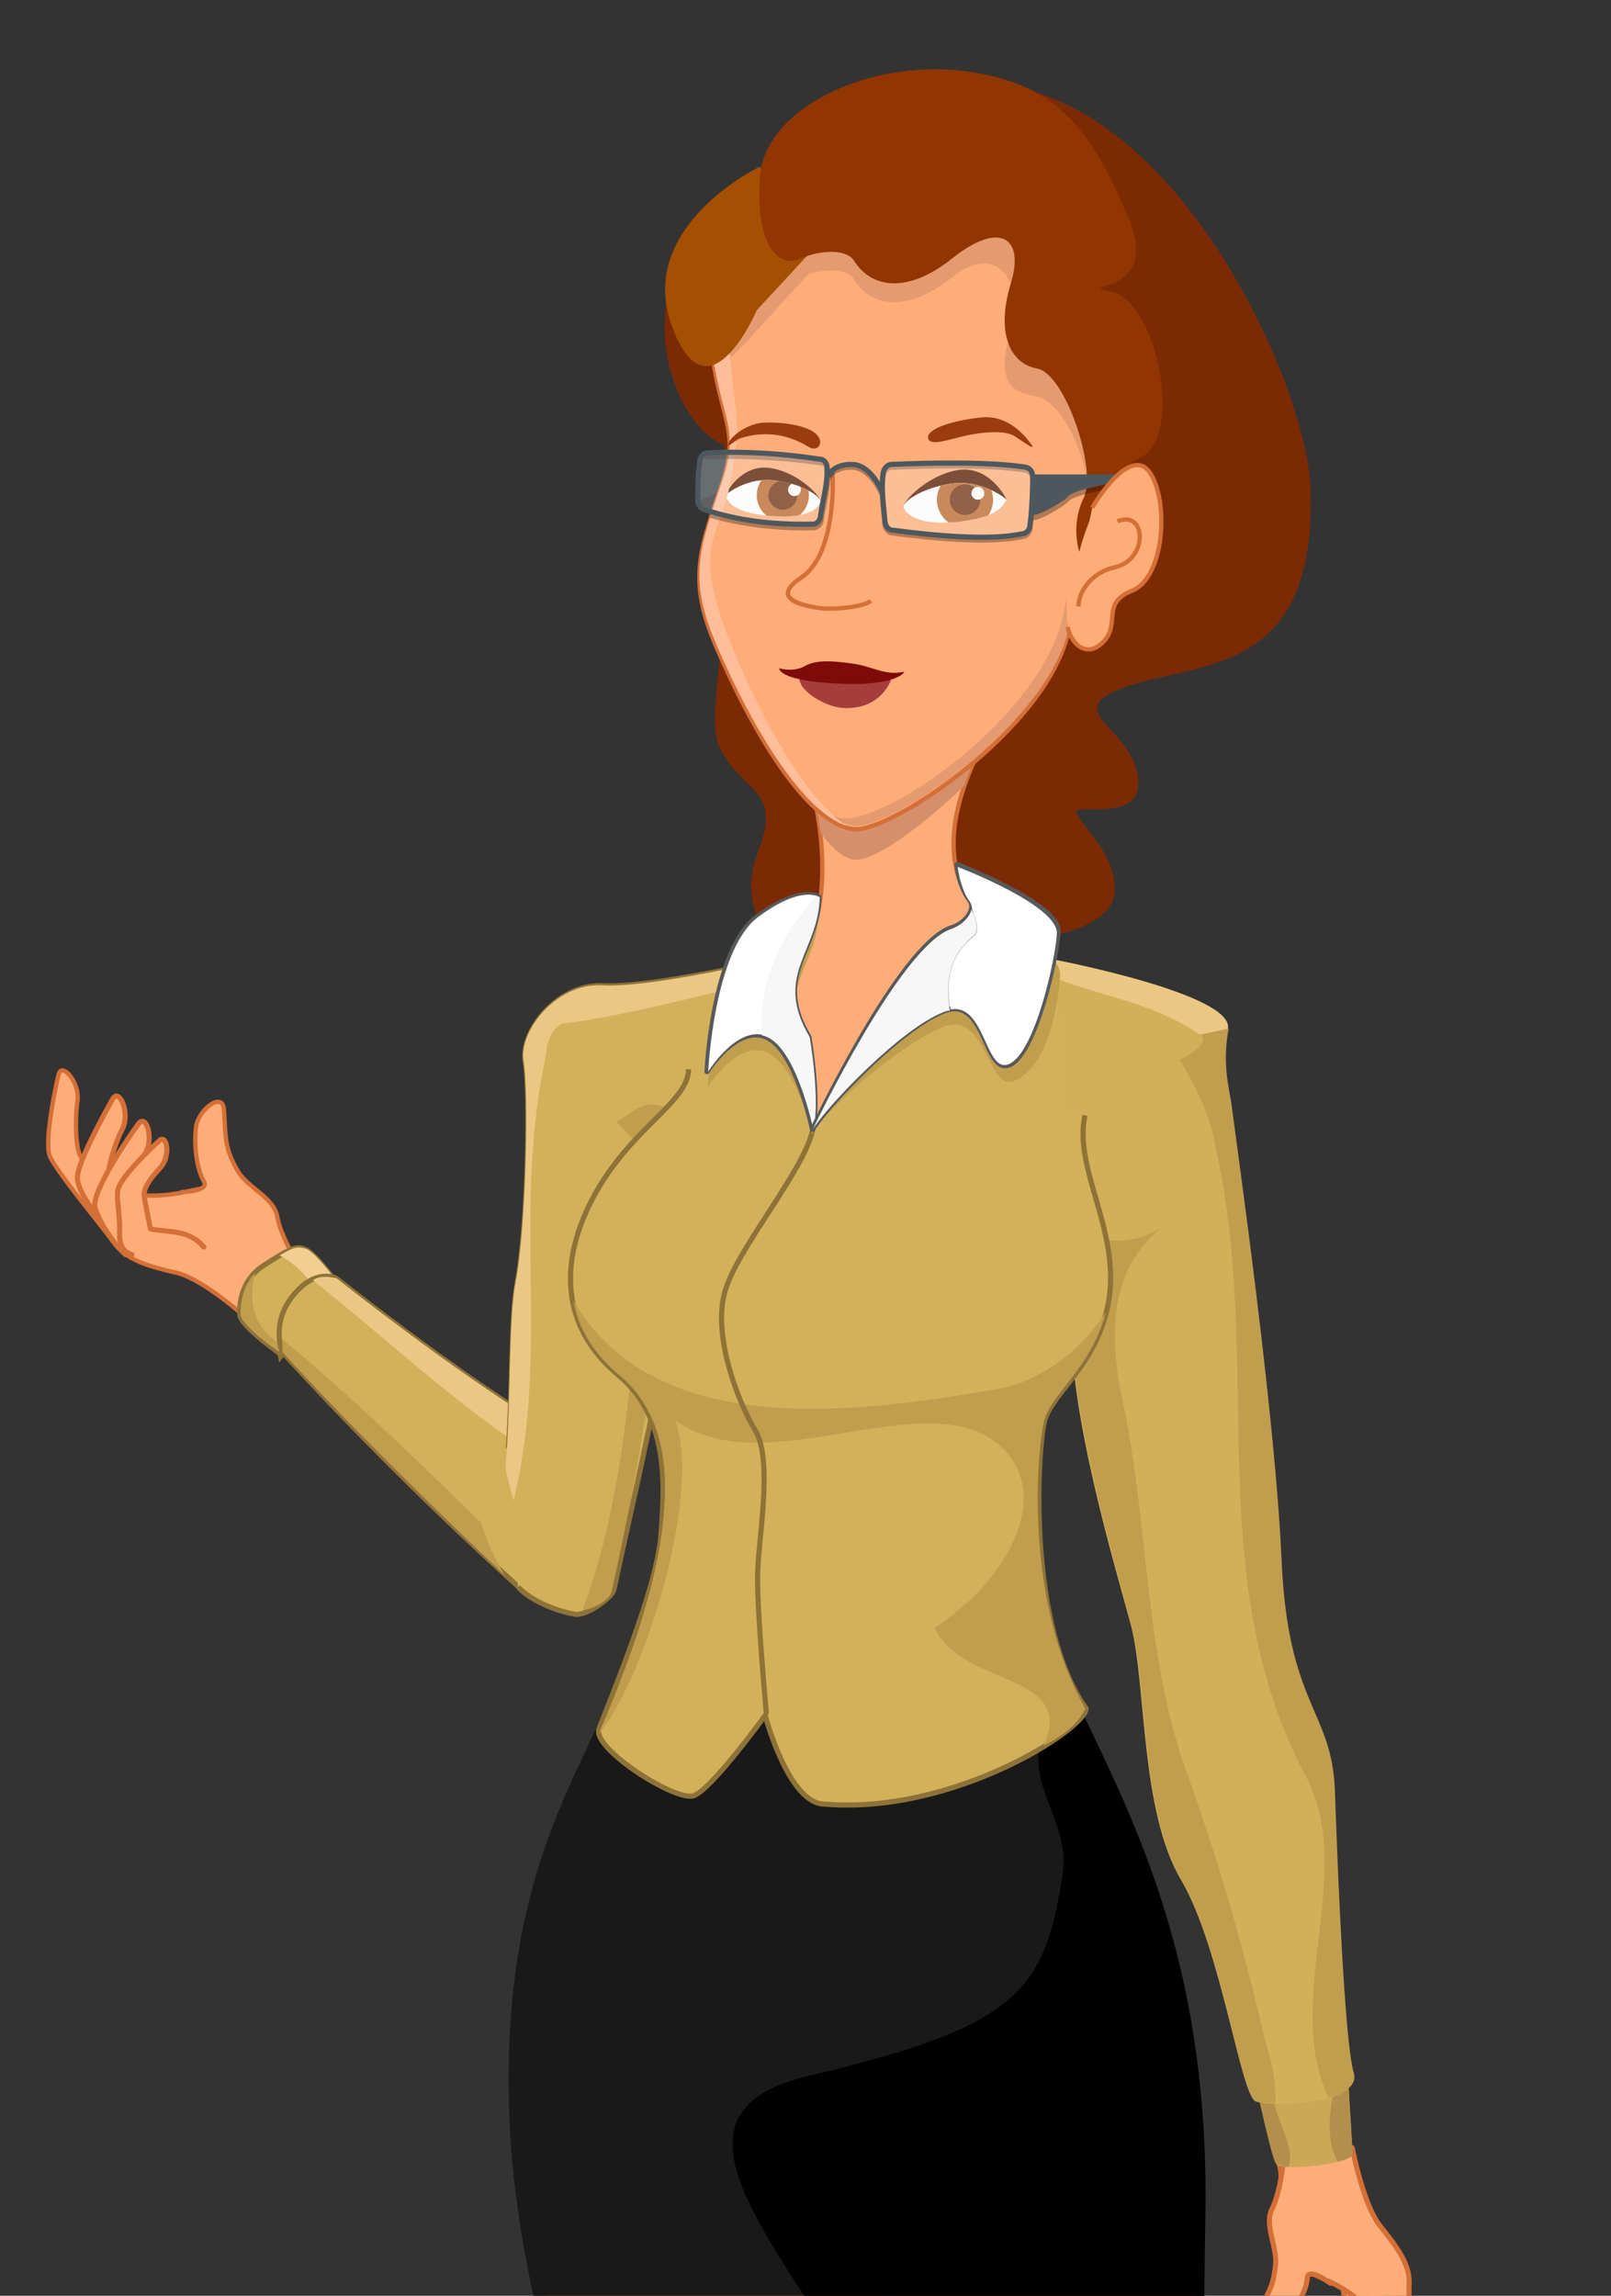 <?xml version="1.0" encoding="utf-8"?>
<!-- Generator: Adobe Illustrator 19.0.0, SVG Export Plug-In . SVG Version: 6.00 Build 0)  -->
<svg version="1.1" id="Capa_1" xmlns="http://www.w3.org/2000/svg" xmlns:xlink="http://www.w3.org/1999/xlink" x="0px" y="0px"
	 viewBox="0 0 401.5 572" style="enable-background:new 0 0 401.5 572;" xml:space="preserve">
<rect x="0" y="0" width="401.5" height="572" fill="#333333" stroke="none"/>
<style type="text/css">
	.st0{clip-path:url(#XMLID_54_);}
	.st1{fill:#C6C6C6;stroke:#575A5B;stroke-width:1.282;stroke-linecap:round;stroke-linejoin:round;stroke-miterlimit:10;}
	.st2{fill:#FEAD78;stroke:#D36F37;stroke-width:1.071;stroke-miterlimit:10;}
	.st3{fill:#FEAD78;stroke:#D36F37;stroke-width:1.262;stroke-linecap:round;stroke-linejoin:round;stroke-miterlimit:10;}
	.st4{fill:#D3B15A;stroke:#8E7338;stroke-width:1.282;stroke-miterlimit:10;}
	.st5{fill:#C19D4E;}
	.st6{fill:#F2CF91;}
	.st7{fill:#EAC883;}
	.st8{fill:#BF070F;stroke:#7F0A0A;stroke-width:1.305;stroke-miterlimit:10;}
	.st9{fill:#FEAD78;stroke:#D36F37;stroke-width:1.107;stroke-miterlimit:10;}
	.st10{fill:#E89669;}
	.st11{fill:#191919;}
	.st12{fill:#D3B15A;}
	.st13{fill:#FEAD78;stroke:#D36F37;stroke-width:1.262;stroke-miterlimit:10;}
	.st14{fill:#CCA756;}
	.st15{fill:#B2904B;}
	.st16{fill:#D2AF58;}
	.st17{fill:none;stroke:#8E7338;stroke-width:1.282;stroke-miterlimit:10;}
	.st18{fill:#3D4447;}
	.st19{fill:#7C2A04;}
	.st20{fill:#D68F6B;}
	.st21{fill:#A53D3D;}
	.st22{fill:#7F0A0A;}
	.st23{fill:#571B01;}
	.st24{fill:#FFFFFF;}
	.st25{clip-path:url(#XMLID_55_);}
	.st26{fill:#BC682A;}
	.st27{fill:#713213;}
	.st28{clip-path:url(#XMLID_56_);}
	.st29{fill:#9B3C0C;}
	.st30{fill:#E59A70;}
	.st31{fill:#FFBD99;}
	.st32{fill:#A54F02;}
	.st33{fill:#913601;}
	.st34{fill:#F7F7F7;}
	.st35{opacity:0.3;enable-background:new    ;}
	.st36{opacity:0.3;}
	.st37{fill:none;stroke:#000000;stroke-width:1.282;stroke-miterlimit:10;}
	.st38{fill:#4D585E;}
	.st39{opacity:0.24;}
	.st40{fill:#F2F2F2;}
	.st41{fill:none;stroke:#4D585E;stroke-width:1.282;stroke-miterlimit:10;}
</style>
<g id="XMLID_2015_">
	<defs>
		<rect id="XMLID_1988_" x="0" width="401.5" height="572"/>
	</defs>
	<clipPath id="XMLID_54_">
		<use xlink:href="#XMLID_1988_"  style="overflow:visible;"/>
	</clipPath>
	<g id="XMLID_19668_" class="st0">
		<g id="XMLID_19813_">
			<path id="XMLID_19815_" class="st1" d="M374.4,232"/>
			<path id="XMLID_19814_" class="st1" d="M374.4,232"/>
		</g>
		<g id="XMLID_19669_">
			<g id="XMLID_19771_">
				<g id="XMLID_19791_">
					<g id="XMLID_19806_">
						<g id="XMLID_19807_">
							<path id="XMLID_19812_" class="st2" d="M62.1,329c0,0-11.2-10.3-18.2-11.9s-12.6-3.2-15.7-7.7c-3.1-4.3-14.4-17.8-15.8-21.4
								c-1.4-3.6,1.4-17.1,2.2-20.3s5.4,2,4.7,6.7c-0.7,4.7-0.4,12.4,0.9,13.9s5.6,7.2,9.7,8.5c4.1,1.3,9.4,1.4,14.6,0.5
								c5.2-0.9,16.2-4.7,21.8,2.9s3.6,10.3,9,14.2C80.6,318.2,62.1,329,62.1,329z"/>
							<path id="XMLID_19811_" class="st2" d="M73.8,314.2c0,0-3.8-6.3-4.7-11c-0.7-4.7-7.2-7.2-9.7-11.2c-3.6-6.1-3.1-8.6-3.6-15.7
								c-0.4-4.5-6.7,0.4-7,4.9c-0.5,4.9,0.4,10.4,2,13.1s-5.8,2.7-5.8,2.7"/>
							<path id="XMLID_19810_" class="st3" d="M30.1,310.8c-5.4-7.2-11-13.7-10.8-17.6c0.2-4,7.2-16.6,8.8-19.4
								c1.6-2.9,4.5,3.6,2.3,7.7s-4.1,12.1-3.6,13.9c0.5,1.8,5.4,7,6.8,10.6"/>
							<path id="XMLID_19809_" class="st3" d="M31.3,312.6c-3.1-2.9-6.5-7.9-7.6-11.7s8.8-18.2,10.8-20.9c2-2.7,4.1,4,1.4,7.9
								c-2.7,4-5.6,11.2-5,13c1.3,1.3,6.7,5.9,9.4,8.3"/>
							<path id="XMLID_19808_" class="st3" d="M32.9,312.6c-1.6-0.5-3.2-1.6-3.1-5.4c0.2-4.3-0.9-8.6-0.4-10.8
								c0.7-3.2,8.3-10.4,10.3-12.2c2-1.8,2.9,4,0.2,6.8c-2.7,2.9-4,5-4,6.7c0,0.7,1.1,5.9,1.6,8.5c4.3,0.9,9.5,0,13.3,4.5"/>
						</g>
					</g>
					<g id="XMLID_19802_">
						<path id="XMLID_19805_" class="st4" d="M59.8,327.9c0,0-1.1-8.1,5.9-12.6s8.1-4.9,10.4-4c2.3,0.9,7.6,8.1,7.6,8.1l-13.5,18.2
							C70.2,337.5,61,331.3,59.8,327.9z"/>
						<path id="XMLID_19804_" class="st5" d="M71.5,335.8l-1.1,1.6c0,0-9.2-6.1-10.4-9.5c0,0-0.7-6.1,3.6-10.8
							C61.6,324.7,63.4,331.9,71.5,335.8z"/>
						<path id="XMLID_19803_" class="st6" d="M80.3,324c-2.9-5.2-6.3-9-10.6-11.2c3.6-2.2,4.7-2.3,6.7-1.6c2.3,0.9,7.6,8.1,7.6,8.1
							L80.3,324z"/>
					</g>
					<path id="XMLID_19798_" class="st4" d="M139.5,400.5c3.2-3.4,5.8-7.4,7.7-11.7c2.5-5,3.8-9.9,2.7-15.5c-0.9-4.1-2.3-7.9-4-11.9
						c0,0,0,0,0-0.2c-0.7-0.4-1.3-0.7-2-1.1c-23.2-12.2-60.1-41.6-60.1-41.6s-5-2.7-10.6,4.1c-5.8,6.8-2.9,14.2-2.9,14.2
						c19.8,21.6,39.2,40.7,59.4,59C131,397.9,138.6,401.4,139.5,400.5z"/>
					<path id="XMLID_19795_" class="st7" d="M149.4,371.7c-0.9-3.4-2.2-6.8-3.4-10.3c0,0,0,0,0-0.2c-0.7-0.4-1.3-0.7-2-1.1
						c-23.2-12.2-60.1-41.6-60.1-41.6s-4-1.1-5.9,0.5c18.7,14.8,35.1,30.6,56.2,44.3C138.4,366.8,144.7,368.8,149.4,371.7z"/>
					<path id="XMLID_19792_" class="st5" d="M70.4,333.7c0,2.3,0,3.2,0,3.2c16.2,17.8,37.3,38.5,55.4,55.6
						c-2.5-4.1-4.5-8.6-5.9-13.1C103.7,363.6,87.8,348.1,70.4,333.7z"/>
				</g>
				<g id="XMLID_19772_">
					<path id="XMLID_19787_" class="st8" d="M130.1,396.3"/>
					<path id="XMLID_19783_" class="st8" d="M122.6,386.6"/>
					<path id="XMLID_19779_" class="st4" d="M129.1,395.4c3.6,3.6,9.2,5.9,14.2,6.8c2.7,0.5,9.2-4,9.7-6.1
						c6.1-29,19.4-81.4,16.2-104.2c4.3-15.7,11.9-33.5,21.6-52.4c0,0-29,6.7-40.3,6.1c-11.5-0.7-20.9,11.5-19.6,18.9
						c1.3,7.4,0.7,41-2,55.1c-1.6,8.6-1.1,25-2.2,41.2"/>
					<path id="XMLID_19776_" class="st5" d="M166.9,276.4c-5.9-2.7-7-0.7-13.3,3.1c8.5,8.1,9.2,12.6,5.8,26.6
						c-1.1,30.4-3.6,67.1-14.2,94.9c1.8,0.4,6.7-2.2,7.2-4.3c13.1-58.5,13.9-91.3,11.9-114.3L166.9,276.4z"/>
					<path id="XMLID_19773_" class="st7" d="M150.1,245.5c-11.5-0.7-20.9,11.5-19.6,18.9c1.3,7.4,0.7,41-2,55.1
						c-1.8,9.5-1.1,28.6-2.5,46.3c0.5,2.7,1.3,5.4,2,8.1c9.2-38.3-0.5-71.3,8.1-111.2c0-2.5,1.3-6.3,3.8-7.6
						c16.9-2.2,31.7-6.5,48.2-10.1l2.3-5.6C190.6,239.4,161.6,246.2,150.1,245.5z"/>
				</g>
			</g>
			<path id="XMLID_19770_" class="st9" d="M244.3,920.7c-2.7-5-5.8-19.6-6.5-46.1c-0.7-26.5,3.4-60.7,3.4-73.6
				c0-68.8-7.2-81.2-11.5-106.7c-4.3-25.4-7.6-81.2-7.9-106.4c-0.4-25.2-7-70.9-7-70.9l-27.2-110.3l-26.5-3.8
				c-5.4,32.6-33.3,51.5-30.8,123.7c2.5,72.2,44.1,146,50,194.2c5.9,48.4,33.5,182.7,33.8,184.1c0.9,8.5,0.9,18.4-2.5,23.6
				c-7.7,12.1-23.9,35.1-31.5,39.1c-7.6,4.1-2.9,11.2,9.4,9.9c12.2-1.1,16.9,5.2,29.2-12.2c12.2-17.5,16.4-20.5,21.6-25.2
				C245.5,935.4,250.2,931.8,244.3,920.7z"/>
			<path id="XMLID_19769_" class="st9" d="M352.6,959.5c-7-5.6-10.6-19.8-16.9-32.6c-3.8-7.7-6.8-19.8-8.6-28.6
				c-0.5-1.8-2.2-6.3-5.6-33.7c-3.4-27.5-5.4-131.6-14-169c-8.6-37.4-11.7-58.5-10.1-143.3c1.4-75.4-26.8-112.1-39.1-143.5l-0.5-1.6
				c-1.3-3.4-2.3-6.7-3.2-9.9c-0.2,0.2-0.4,0.4-0.5,0.4v-0.2c-14.2,10.8-59,10.3-64.8,9c-5.8-1.1-7-0.7-8.6,3.1
				c-1.6,4-0.7,7-2.3,14.4c-1.3,5.9,4.1,8.3,11,9.2c0,1.8,0,2.9,0,2.9s0,0-1.6,16.4c-1.6,16.4,6.3,42.8,15.7,46.8l9.7,13.1
				c2,5.4,2.7,10.3,2.7,10.3c3.1,38.9,11.7,92,19.4,116.8c7.7,24.8,22.7,63.9,24.1,99c1.6,35.1,7.7,61.6,16.4,84.1
				c8.6,22.7,21.8,69.3,26.1,81.2c2.9,6.7,6.5,14.6,4.3,22.5c-3.6,12.4,2,14.9,8.3,18.5c6.3,3.6,8.5,11.5,14.9,24.8
				c4.5,9.4,24.8,9.7,32.2-0.5C363.4,966.2,357.3,963.1,352.6,959.5z"/>
			<path id="XMLID_19768_" class="st10" d="M193.1,699.4c-1.1-16.6-8.1-30.1-15.7-44.3c-4.9,0.7-9.7,1.4-14.6,2.3
				c8.3,23.6,15.3,45.2,17.5,63.2c5.9,48.4,33.5,182.7,33.8,184.1c0.9,8.5,0.9,18.4-2.5,23.6c-5.9,9.2-16.9,25-25.2,33.7
				c5-2.7,4,0.2,14.2-8.3c10.1-8.5,22.1-33.1,20-43.4C204.8,840,198.2,770.5,193.1,699.4z"/>
			<path id="XMLID_19766_" class="st10" d="M268.4,779.2c-4.7-48.6-5.4-81-25-131c-3.8,0.5-1.8-0.4-5.4,0c8.1,24.7,20,59,21.2,90.2
				c1.6,35.1,7.7,61.6,16.4,84.1c8.6,22.7,21.8,69.3,26.1,81.2c2.9,6.7,6.5,14.6,4.3,22.5c-2.5,9.2-0.4,13,3.6,15.8
				c2.7-9.5-0.5-20.9-3.2-31.3C297.5,870.8,272.2,818.2,268.4,779.2z"/>
			<g id="XMLID_19760_">
				<g id="XMLID_1927_">
					<path id="XMLID_1929_" class="st11" d="M171.9,695.3c14.2,5,30.1,6.1,45,6.1c5.8,0,16.9-0.5,16.9-0.5l16.2-1.6
						c0,0,23.9-4.7,35.5-9.9c7.4-3.2,14.4-7,21.4-10.8c-5.9-29.5-7.9-55.1-6.7-126.7c1.1-59.9-16-95.2-29.7-123.7
						c-3.6-7.4-7-14.4-9.5-21.1l-0.5-1.6c-1.3-3.4-2.3-6.7-3.1-9.7l-1.3-5l-3.1,2.9l-1.1,0.9c-8.8,6.7-31.9,9-50.4,9
						c-6.8,0-10.8-0.4-11.9-0.5c-2.7-0.5-4.3-0.7-5.8-0.5l-22.9-2.7l-0.7,3.1c-2.7,10.6-7.7,19.4-12.8,30.1
						c-9.5,20.2-22.1,45.2-20.5,93.2c1.4,43,16.7,86.4,30.1,124.7C162.7,666.3,168.1,681.6,171.9,695.3z"/>
				</g>
			</g>
			<path id="XMLID_19759_" d="M250.2,699.8c0,0,23.9-4.7,35.5-9.9c7.4-3.2,14.4-7,21.4-10.8c-5.9-29.5-7.9-55.1-6.7-126.7
				c1.1-59.9-16-95.2-29.7-123.7c-1.1-2.2-2.2-4.5-3.2-6.7c-19.4,18.2,0,28.3-2.7,45.2c-4.5,28.8-10.8,37.6-63.2,50
				c-52.4,12.4,18.4,61.9,33.3,122.2c14.9,60.3-45.5,34.9-18.2,62.5c5.8,0,16.9-0.5,16.9-0.5L250.2,699.8z"/>
			<path id="XMLID_19758_" class="st11" d="M245.2,964.2c0.9,2.5-2,3.8-6.8,2.3c-4.9-1.4-5.4-4.1-5.4-4.1l0.4-19.6l15.5-6.1
				C248.8,936.7,241.4,952.7,245.2,964.2z"/>
			<path id="XMLID_19757_" d="M242.1,916.2c-2.5,1.8-13.7,16.6-18,32.4c-4.5,15.8-17.1,18.9-21.1,19.3c-4,0.4-11-6.1-17.6-6.3
				c-6.7-0.2-12.2,6.3-14.6,9.5c-2.3,3.4-0.2,8.3,1.1,9.5c1.3,1.3,28.3,5.8,38.9-0.5c10.6-6.3,15.8-22.5,22-27.2
				c6.1-4.9,15.1-7.7,16-16C249.7,928.4,245.9,913.5,242.1,916.2z"/>
			<g id="XMLID_19754_">
				<path id="XMLID_19756_" class="st11" d="M305.8,963.3c-1.1,2.7,1.8,4,6.8,2.9c5-1.1,5.9-3.8,5.9-3.8l-1.4-20.3l-14.2-2.5
					C302.9,939.4,310.5,951.6,305.8,963.3z"/>
				<path id="XMLID_19755_" d="M306.2,918.5c3.2-0.9,3.6,5.4,11.2,21.4C320.9,950.7,328,964,340,968c4.1,0.7,13-7.6,19.6-5
					c3.8,1.4,8.8,9.4,8.5,13.7c-0.4,4.3-4.1,5-5.8,5.9c-1.8,0.7-18.2,4.1-29.2-3.2c-11-7.4-11.7-23.8-18-29.3
					c-6.3-5.6-11.5-5.9-13.7-14.6C300.4,930.4,301.1,920.1,306.2,918.5z"/>
			</g>
			<path id="XMLID_19753_" class="st12" d="M221.2,233.4c0,0-29.7,6.1-36.2,9.2c-6.7,3.1-14.6,26.3-18.9,39.6
				c-4.1,13.3,116.8,8.8,120.6,3.1c4-5.8,7.6-33.5-5-39.2C269.5,240.1,238.7,232.5,221.2,233.4z"/>
			<g id="XMLID_19739_">
				<g id="XMLID_19747_">
					<path id="XMLID_19752_" class="st13" d="M340.4,560.3c0,4.3,0.5,14.2-0.2,17.3s-8.6,10.6-10.4,12.4c-1.8,1.8-2.7-3.8-0.2-6.5
						s5.8-8.1,5.6-9.5c-0.2-1.4-0.5-7.2-2.7-9.9"/>
					<path id="XMLID_19751_" class="st13" d="M345.1,564.8c-0.4,5,0,14.6-1.1,18.2s-11,11.7-13.5,13.7c-2.5,2-2.9-4.7,0.5-7.6
						c3.4-2.9,7.6-9,7.6-10.8c0-1.8,0-8.6-2.3-11.9"/>
					<path id="XMLID_19750_" class="st13" d="M348.1,568.9c-0.7,5-1.3,18-2.5,21.4c-1.3,3.4-11.9,11-14.4,12.8
						c-2.5,1.8-2.5-4.9,0.9-7.6c3.4-2.7,8.1-8.5,8.1-10.3c0-1.8,0.5-8.6-1.4-12.1"/>
					<path id="XMLID_19749_" class="st3" d="M337,535.1c0,0,2.7,14,6.8,19.3c4.1,5.2,7.6,9.5,7.4,14.6c-0.2,5,0.7,21.4-0.4,25
						c-0.9,3.6-10.8,12.1-13.1,14s-3.1-4.5,0.4-7.6c3.4-3.1,7.2-9.2,7.2-11s-0.2-8.6-2.5-11.9c-2.3-3.2-6.3-6.5-10.6-8.6
						c-4.3-2.3-14.9-5.6-14.8-14.4c0.2-8.8,3.1-9.7,1.3-15.7C316.6,532.8,337,535.1,337,535.1z"/>
					<path id="XMLID_19748_" class="st3" d="M319.7,539.6c0,0-0.7,6.8-2.7,10.8c-2,4,1.4,9.5,0.9,13.9c-0.7,6.7-2.5,8.1-6.1,13.9
						c-2.3,3.6,5.2,3.4,8.1,0.4c3.2-3.4,5.8-8.1,5.9-11c0.2-2.9,5.8,1.3,5.8,1.3"/>
				</g>
				<path id="XMLID_19746_" class="st14" d="M313,519.3c0,0,3.8,17.8,5,19.8c1.3,2,19.3,0.2,19.1-2.7c-0.2-2.9-1.3-21.6-1.3-21.6
					L313,519.3z"/>
				<path id="XMLID_19745_" class="st15" d="M337.1,536.4c-0.2-2.9-1.3-21.6-1.3-21.6l-6.5,1.3c1.8,0.5,0.9,3.6,3.2,3.6
					c-1.1,6.7-2.2,13.1,0.9,18.9C335.9,538,337.3,537.3,337.1,536.4z"/>
				<path id="XMLID_19744_" class="st15" d="M313,519.3c0,0,3.8,17.8,5,19.8l3.1,0.9c2.2-6.7-5.6-14-3.4-21.6L313,519.3z"/>
				<path id="XMLID_19743_" class="st16" d="M263.2,239.2c0,0,44.5,8.6,42.8,17.1c-1.6,8.6,0.2,14.2,0.7,18.7
					c1.6,11,11,77,12.4,113.8c1.6,36.5,12.4,37.4,13.3,57.6c0.7,20.3,2.3,62.3,4.7,70.2c2.3,7.9-20.3,8.3-24.1,7
					c-3.8-1.3-8.6-38.2-18.7-55.3c-10.1-17.1-8.6-48.2-12.4-63.2c-4-14.8-15.7-53.8-14.8-76.3"/>
				<path id="XMLID_19742_" class="st5" d="M296.5,443.7c-11.2-29.9-9.9-59.9-16.2-92.3c-3.8-16.2-5-34.9,9.9-46.1
					c-7.7,5.6-18.5,5.2-24.3-2l1.3,25.4c-0.7,22.7,11,61.6,14.8,76.3c4,14.8,2.3,45.9,12.4,63.2c10.1,17.1,14.9,54,18.7,55.3
					c0.9,0.4,2.5,0.5,4.7,0.5c0.4-5.2-0.9-10.3-2.5-15.5C310.1,486,304,464.7,296.5,443.7z"/>
				<path id="XMLID_19741_" class="st5" d="M299,257.7c2.5,1.3-1.3,5-5,6.3c3.8,6.3,7.6,13.7,8.8,21.2
					c12.4,53.6-3.8,107.3,22.5,157.1c13,23.8-5.8,55.8,5.8,80.3c4.1-1.1,7.2-3.1,6.3-6.1c-2.3-7.7-4-49.9-4.7-70.2
					c-0.7-20.3-11.7-21.1-13.3-57.6S308.3,286,306.9,275c-0.7-4.5-2.3-10.1-0.7-18.7L299,257.7z"/>
				<path id="XMLID_19740_" class="st7" d="M306,256.3c1.6-8.6-42.8-17.1-42.8-17.1l0.2,4.7c12.1,4.5,24.8,6.3,35.6,13.9"/>
			</g>
			<g id="XMLID_19735_">
				<path id="XMLID_19738_" class="st4" d="M270.4,277.9c-2.9,13,8.3,27.9,6.1,45c-2.3,16.9-14.4,23.9-16.2,31.3
					s-4.3,50.8,10.4,71.5c0,5-33.1,26.5-65.2,23.8c-9,0-14.8-22.1-14.8-22.1s-13.3,18.4-17.8,20c-4.5,1.6-25.6-11.9-23.6-16.7
					c8.3-20.9,14.9-38.5,15.5-49.3c0.5-8.6,2.7-27.7-10.6-38.7s-15.7-26.6-6.5-44.1c9.2-17.5,23.9-23.9,23.9-32.2"/>
				<path id="XMLID_19737_" class="st5" d="M275.6,327c-6.8,10.1-16.9,17.8-28.8,19.4c-34.9,5.9-83.7,12.1-103.9-22.3
					c1.3,7,5,13.1,11.3,18.4c13.3,11,11.9,28.4,11,37.1c-2.2,19.8-11.5,42.1-16,52.4c10.8-12.4,25.9-59.2,19.1-78.1
					c22.5,16.2,62.3-9.9,81,6.3c13.5,12.4,1.6,33.8-16.4,45.4c7,14.8,35.5,11,27.2,29.3c5.8-2.9,8.8-5.9,10.4-9.2
					c-15.3-26.8-12.1-64.1-10.3-71.5C261.7,347.4,272,340.9,275.6,327z"/>
				<path id="XMLID_19736_" class="st17" d="M191,427.1c-1.1-12.4-2.2-27.2-2.2-33.3c-0.2-8.6,4.1-29.3-0.5-37.3
					c-4.7-7.7-10.6-23.9-7.7-34.4c2.7-10.6,20.2-30.8,22-40.9"/>
			</g>
			<g id="XMLID_19670_">
				<path id="XMLID_19734_" class="st18" d="M194.6,114.4h-20.5c0,0-0.4,7.7-0.5,9.7c-0.2,2,8.1-2.9,9.2-4.3c1.1-1.4,9-2.9,10.3-3.1
					C193.7,115.5,194.6,114.4,194.6,114.4z"/>
				<path id="XMLID_19733_" class="st19" d="M249.7,234.9c0,0,27.5-1.1,28.1-12.8s-14-20.5-8.1-20.5s16.4,1.1,13.5-9.9
					c-2.9-11.2-19.8-15.1-1.1-21.1c18.7-5.8,46.1-3.4,44.5-49.1c-0.9-25.6-34-100.1-82.4-100.8c-49.1-0.5-40.3,15.1-54.4,25.7
					c-14,10.6-28.8,14.4-15.1,45.2c16.7,38-1.1,83.2,4.7,94.7c5.8,11.7,15.8,9.9,9.4,26.3c-6.5,16.4,8.8,33.3,19.8,25.2
					C219.2,229.6,249.7,234.9,249.7,234.9z"/>
				<path id="XMLID_19732_" class="st2" d="M201.6,193.6c0,0,8.1,25.2-0.9,43.2c-11.3,22.9-3.2,17.6-1.6,27.7
					c1.6,9.9,3.4,16.9,3.4,16.9s16-25.6,21.6-29.3c5.6-4,21.6-22.5,21.6-22.5c-11-11-10.1-25.9-1.1-43.7L201.6,193.6z"/>
				<path id="XMLID_19731_" class="st20" d="M213.1,214.2c4.5,0.4,16-7.6,27.2-18.4c1.1-3.2,2.5-6.5,4.3-9.9l-43,7.7
					c0,0,1.8,5.9,2.9,13.9C207.5,211.6,210.4,214,213.1,214.2z"/>
				<path id="XMLID_19730_" class="st19" d="M190.6,50.5c0,0-16.9-0.9-23,18.2c-6.1,19.1,3.1,38.5,13.1,42.3
					C190.6,114.8,190.6,50.5,190.6,50.5z"/>
				<path id="XMLID_19729_" class="st2" d="M227.3,43.2c-32,0-52,11.2-50.6,36.2c1.4,25.2,8.5,25.9,3.2,41.4
					c-5.2,15.5-8.8,23.4-1.4,40.3c12.4,28.8,25.4,45,34.6,45.5s46.8-24.5,52.9-48.2c6.1-23.6,15.1-59.9,8.8-81
					C268.2,56.7,258.3,43.2,227.3,43.2z"/>
				<path id="XMLID_19728_" class="st2" d="M207.4,117.1c0.5,5,0.2,21.6-7.7,26.8s0.2,7,4.5,7.6c4.3,0.5,11.3-0.4,12.8-1.8"/>
				<path id="XMLID_19727_" class="st21" d="M210.2,176.4c-4.1-0.2-10.6-3.8-11-7.2l23-0.5C222.5,168.6,220.1,176.9,210.2,176.4z"/>
				<path id="XMLID_19726_" class="st22" d="M225.2,167.4c0.7-0.2-1.8,3.8-16.6,2.9c-14.8-0.7-14.4-3.8-14.4-3.8s3.4,1.1,6.3-0.5
					c2.7-1.6,6.7-1.4,11.7-0.7C217.3,165.9,220.3,168.4,225.2,167.4z"/>
				<g id="XMLID_19717_">
					<path id="XMLID_19725_" class="st23" d="M250.9,124.5c0,0-4.1-8.6-12.1-7.4c-7.9,1.3-13.9,8.1-13.5,9c0.2,0.9,2.2,4.7,12.8,3.8
						C248.8,129,250,126.1,250.9,124.5z"/>
					<path id="XMLID_19724_" class="st24" d="M250.9,124.5c0,0-5.9-5.2-14-4c-7.9,1.3-11.9,4.7-11.7,5.8c0.2,0.9,2.2,4.7,12.8,3.8
						C248.8,129,250,126.1,250.9,124.5z"/>
					<g id="XMLID_19718_">
						<g id="XMLID_1982_">
							<defs>
								<path id="XMLID_1987_" d="M250.9,124.5c0,0-5.9-5.2-14-4c-7.9,1.3-11.9,4.7-11.7,5.8c0.2,0.9,2.2,4.7,12.8,3.8
									C248.8,129,250,126.1,250.9,124.5z"/>
							</defs>
							<clipPath id="XMLID_55_">
								<use xlink:href="#XMLID_1987_"  style="overflow:visible;"/>
							</clipPath>
							<g id="XMLID_19720_" class="st25">
								<circle id="XMLID_19723_" class="st26" cx="240.5" cy="124.5" r="7"/>
								<circle id="XMLID_19722_" class="st27" cx="240.5" cy="124.5" r="3.8"/>
								<circle id="XMLID_19721_" class="st24" cx="243.7" cy="122.9" r="1.6"/>
							</g>
						</g>
					</g>
				</g>
				<g id="XMLID_19708_">
					<path id="XMLID_19716_" class="st23" d="M180.7,123.4c0,0,3.8-7.9,11.2-6.8c7.4,1.1,12.8,7.4,12.6,8.3c-0.2,0.9-2,4.3-11.9,3.6
						C182.7,127.8,181.4,125.1,180.7,123.4z"/>
					<path id="XMLID_19715_" class="st24" d="M180.7,123.4c0,0,5.6-4.9,13-3.6c7.4,1.1,11,4.3,10.8,5.2c-0.2,0.9-2,4.3-11.9,3.6
						C182.7,127.9,181.4,125.1,180.7,123.4z"/>
					<g id="XMLID_19709_">
						<g id="XMLID_1972_">
							<defs>
								<path id="XMLID_1977_" d="M180.7,123.4c0,0,5.6-4.9,13-3.6c7.4,1.1,11,4.3,10.8,5.2c-0.2,0.9-2,4.3-11.9,3.6
									C182.7,127.9,181.4,125.1,180.7,123.4z"/>
							</defs>
							<clipPath id="XMLID_56_">
								<use xlink:href="#XMLID_1977_"  style="overflow:visible;"/>
							</clipPath>
							<g id="XMLID_19711_" class="st28">
								<circle id="XMLID_19714_" class="st26" cx="195.1" cy="123.4" r="6.5"/>
								<circle id="XMLID_19713_" class="st27" cx="195.1" cy="123.4" r="3.6"/>
								<circle id="XMLID_19712_" class="st24" cx="198" cy="122" r="1.6"/>
							</g>
						</g>
					</g>
				</g>
				<path id="XMLID_19707_" class="st29" d="M257,110.7c-1.3-1.8-5.6-7.4-12.4-6.7c-6.8,0.7-13.3,2.7-13.3,4.9s3.6,1.1,7.9,0
					s11-2,13.7-0.2C255.4,110.3,258.3,112.5,257,110.7z"/>
				<path id="XMLID_19704_" class="st30" d="M265.7,148.8c-2.2,28.6-48.2,59-57.2,54.7c-0.5-0.4-1.3-0.2-2-0.4
					c2.3,1.6,4.7,2.5,6.7,2.7c9,0.5,46.8-24.5,52.9-48.2L265.7,148.8z"/>
				<path id="XMLID_19703_" class="st30" d="M225,64c-5.8,4.7-7-3.4-10.4-4.7c-18.9-5.6-31.5,15.3-35.6,32.4c5-3.8,9.9-9.7,9.9-9.7
					l12.6-13.7c4.9-1.4,9.9-1.3,11.3,1.3c4,6.5,12.8,8.8,24.5-0.5c11.7-9.4,18.2,2,14.6,13.7s-0.5,14.9,6.5,16
					c7,1.1,15.1,20.2,11.7,27.2c0,0,1.4,1.6,8.5-5.8c-2.2-22.3-14.4-30.6-19.6-51.7C254.3,53.4,238,54.7,225,64z"/>
				<path id="XMLID_19700_" class="st31" d="M183.2,163c-12.1-29-3.2-27.9-0.7-45.5c2.5-16.2,0.4-11.2-1.1-36.4
					c-0.2-4.1,0.2-7.9,1.1-11.3c-1.6,1.1-3.4,2-5.6,2.5c-0.2,2-0.2,4.3-0.2,6.5c1.4,25.2,8.5,25.9,3.2,41.4
					c-5.2,15.5-8.8,23.4-1.4,40.3c11.5,26.6,23.6,42.5,32.4,45.2C202.7,200.1,192.6,185.5,183.2,163z"/>
				<path id="XMLID_19699_" class="st29" d="M201.6,111.4c2.5,1.4,4.1-1.6,1.4-3.6c-2.7-2-8.6-2.7-12.6-2.5c-4,0.2-7.9,3.1-8.8,5
					c-0.9,2,1.3-0.5,2.9-1.1C189.5,107.6,195.5,107.6,201.6,111.4z"/>
				<path id="XMLID_19698_" class="st32" d="M189.4,41.5c0,0-31,14.8-22,39.6s21.2-3.8,21.2-3.8l13.5-14.6L189.4,41.5z"/>
				<path id="XMLID_19697_" class="st33" d="M212.8,64.9c4,6.5,12.8,8.8,24.5-0.5c11.7-9.4,18.2-5.4,14.6,6.3s-0.5,19.8,6.5,21.1
					c7,1.1,15.1,25.2,11.7,32.2s-1.1,13.5-1.1,13.5s4.1-18.2,15.1-23.4c11.2-5.2,4.1-39.1-7-41.4c-11.2-2.3,12.8,2,4.1-18.5
					c-8.8-20.7-16.9-33.5-40.9-36.5s-49.7,9.4-50.9,26.3c-1.3,16.9,4.7,22.9,9.9,20.5C204.7,62.1,211,62.1,212.8,64.9z"/>
				<path id="XMLID_19696_" class="st5" d="M241,219.2c0,0,23.6,16.9,23.2,23.8s-2.9,22.9-11.5,26.3c-6.7,2.7-6.8-17.6-17.5-13.5
					c-10.6,4.1-29,20.3-32.6,26.3c0,0,21.6-42.5,34.6-47c2.9-0.7,9.4-4.5,7-7.2C242.3,225.7,241.2,221.5,241,219.2z"/>
				<path id="XMLID_19695_" class="st5" d="M204.1,227.3c-0.4,13.9-11.7,19.4-2.5,34.9c0,0,2.7,13.1,0.9,20.5
					c0,0-4.1-17.3-11.3-20.5c-7.4-3.2-14.8,8.6-14.8,8.6s1.4-30.2,12.4-38.5S204.1,227.3,204.1,227.3z"/>
				<path id="XMLID_19694_" class="st1" d="M204.1,223.5c-0.4,13.9-11.7,19.4-2.5,34.9c0,0,2.7,15.7,0.9,23c0,0-4.1-19.8-11.5-23
					c-7.4-3.2-14.8,8.6-14.8,8.6s1.4-30.2,12.4-38.5C199.8,220.3,204.1,223.5,204.1,223.5z"/>
				<g id="XMLID_19691_">
					<path id="XMLID_19693_" class="st24" d="M203.8,223.3c-1.3-0.5-5.8-1.6-14.9,5.2c-11,8.3-12.4,38.5-12.4,38.5
						s6.5-10.6,13.5-9.2C189,245.5,194.6,232.7,203.8,223.3z"/>
					<path id="XMLID_19692_" class="st34" d="M203.8,223.3c-9.2,9.4-14.8,22.1-13.9,34.7c0.4,0,0.9,0.2,1.3,0.4
						c7.4,3.2,11.5,23,11.5,23c1.8-7.4-0.9-23-0.9-23c-9.2-15.5,2.2-21.1,2.5-34.9C204.1,223.5,203.9,223.3,203.8,223.3z"/>
				</g>
				<path id="XMLID_19690_" class="st1" d="M238.5,215.4c0,0,25.6,9.9,25.2,16.7c-0.4,6.8-5.6,29.9-11.9,33.1
					c-6.5,3.2-5.9-17.5-16.6-13.3c-10.6,4.1-29,23.4-32.6,29.3c0,0,21.6-45.5,34.4-50c2.9-0.7,6.8-4.5,4.5-7.2
					C239.8,221.9,238.7,217.8,238.5,215.4z"/>
				<g id="XMLID_19686_">
					<g id="XMLID_19687_">
						<path id="XMLID_19689_" class="st24" d="M238.7,216c0.2,2.2,1.3,6.5,2.9,8.5c0.5,0.7,0.7,1.6,0.7,2.3c1.1,2.3,1.8,5.2,0.7,6.3
							c-6.7,5.2-7.2,11.7-6.1,18.4c8.8-1.6,8.6,16.6,14.8,13.5c6.3-3.2,11.3-25.7,11.7-32.4C263.7,225.5,238.7,216,238.7,216z"/>
						<path id="XMLID_19688_" class="st34" d="M242.8,232.9c1.1-1.1,0.4-4-0.7-6.3c-0.4,2.2-3.1,4.3-5.2,4.9
							c-12.8,4.7-34.4,50-34.4,50c3.6-5.9,22-25.2,32.6-29.3c0.5-0.2,1.1-0.4,1.6-0.4C235.6,244.8,236.2,238.3,242.8,232.9z"/>
					</g>
				</g>
				<path id="XMLID_19685_" class="st35" d="M278.1,119.5h-20.5c0,0-0.4,7.7-0.5,9.7c-0.2,1.8,8.1-2.9,9.2-4.3
					c1.1-1.4,9-2.9,10.3-3.1C277.2,120.6,278.1,119.5,278.1,119.5z"/>
				<g id="XMLID_19681_" class="st36">
					<g id="XMLID_1922_">
						<path id="XMLID_1926_" class="st37" d="M181.1,113.7c7.7,0,15.5,0.5,23.4,1.6c1.1,0,2,1.1,1.8,2.5c0.2,3.4-0.9,7-1.6,11.5
							c0,1.3-1.1,2.3-2.2,2.2c-9.2,0.2-17.6-0.9-25.4-3.1"/>
						<path id="XMLID_1925_" class="st37" d="M222.5,132.8c9.7,1.3,24.1,2.7,32.2,0.9c1.1,0,2-1.1,2-2.2c0.4-2.7,0.7-8.3,0.7-11.9
							c0-1.3-0.7-2.3-1.8-2.5c-9-1.4-23.8-1.1-33.3-0.7c-1.1,0-2,0.9-2.2,2.2c-0.5,3.4,0,7.2,0.4,11.5
							C220.5,131.7,221.4,132.8,222.5,132.8z"/>
						<path id="XMLID_1924_" class="st37" d="M206.3,119.5c0,0,0.9-3.1,5.9-3.1c5,0,7.7,7,7.7,7"/>
					</g>
				</g>
				<path id="XMLID_19680_" class="st38" d="M278.1,118.2h-20.5c0,0-0.4,7.7-0.5,9.7c-0.2,1.8,8.1-2.9,9.2-4.3
					c1.1-1.4,9-2.9,10.3-3.1C277.2,119.3,278.1,118.2,278.1,118.2z"/>
				<g id="XMLID_19677_" class="st39">
					<path id="XMLID_19679_" class="st40" d="M202.3,130.6c-9.7,0.2-18.5-0.9-26.6-3.6c-1.1-0.2-1.8-1.3-1.8-2.5
						c0-2.7,0-5.9,0.5-9.5c0-1.3,1.1-2.3,2.2-2.2c9-0.4,18.4,0.2,27.7,1.6c1.1,0,2,1.1,1.8,2.5c0.2,3.4-0.9,7-1.6,11.5
						C204.5,129.7,203.4,130.8,202.3,130.6z"/>
					<path id="XMLID_19678_" class="st40" d="M222.5,132.1c9.7,1.3,24.1,2.7,32.2,0.9c1.1,0,2-1.1,2-2.2c0.4-2.7,0.7-8.3,0.7-11.9
						c0-1.3-0.7-2.3-1.8-2.5c-9-1.4-23.8-1.1-33.3-0.7c-1.1,0-2,0.9-2.2,2.2c-0.5,3.4,0,7.2,0.4,11.5
						C220.5,131,221.4,132.1,222.5,132.1z"/>
				</g>
				<g id="XMLID_19673_">
					<path id="XMLID_19676_" class="st41" d="M202.3,130.6c-9.7,0.2-18.5-0.9-26.6-3.6c-1.1-0.2-1.8-1.3-1.8-2.5
						c0-2.7,0-5.9,0.5-9.5c0-1.3,1.1-2.3,2.2-2.2c9-0.4,18.4,0.2,27.7,1.6c1.1,0,2,1.1,1.8,2.5c0.2,3.4-0.9,7-1.6,11.5
						C204.5,129.7,203.4,130.8,202.3,130.6z"/>
					<path id="XMLID_19675_" class="st41" d="M222.5,132.1c9.7,1.3,24.1,2.7,32.2,0.9c1.1,0,2-1.1,2-2.2c0.4-2.7,0.7-8.3,0.7-11.9
						c0-1.3-0.7-2.3-1.8-2.5c-9-1.4-23.8-1.1-33.3-0.7c-1.1,0-2,0.9-2.2,2.2c-0.5,3.4,0,7.2,0.4,11.5
						C220.5,131,221.4,132.1,222.5,132.1z"/>
					<path id="XMLID_19674_" class="st41" d="M206.3,118.8c0,0,0.9-3.1,5.9-3.1c5,0,7.7,7,7.7,7"/>
				</g>
				<path id="XMLID_19672_" class="st2" d="M272.2,126.5c1.8-3.2,10.4-16,14.8-8.1s2.9,25.7-4.9,28.8s-2.7,8.3-7.2,12.8
					c-4.5,4.5-8.3-0.4-8.8-3.8"/>
				<path id="XMLID_19671_" class="st2" d="M278.5,129.9c7.2-3.1,7.9,9.7-0.9,11.5c-4.9,1.1-8.8,5.4-8.8,9.7"/>
			</g>
		</g>
	</g>
</g>
</svg>

